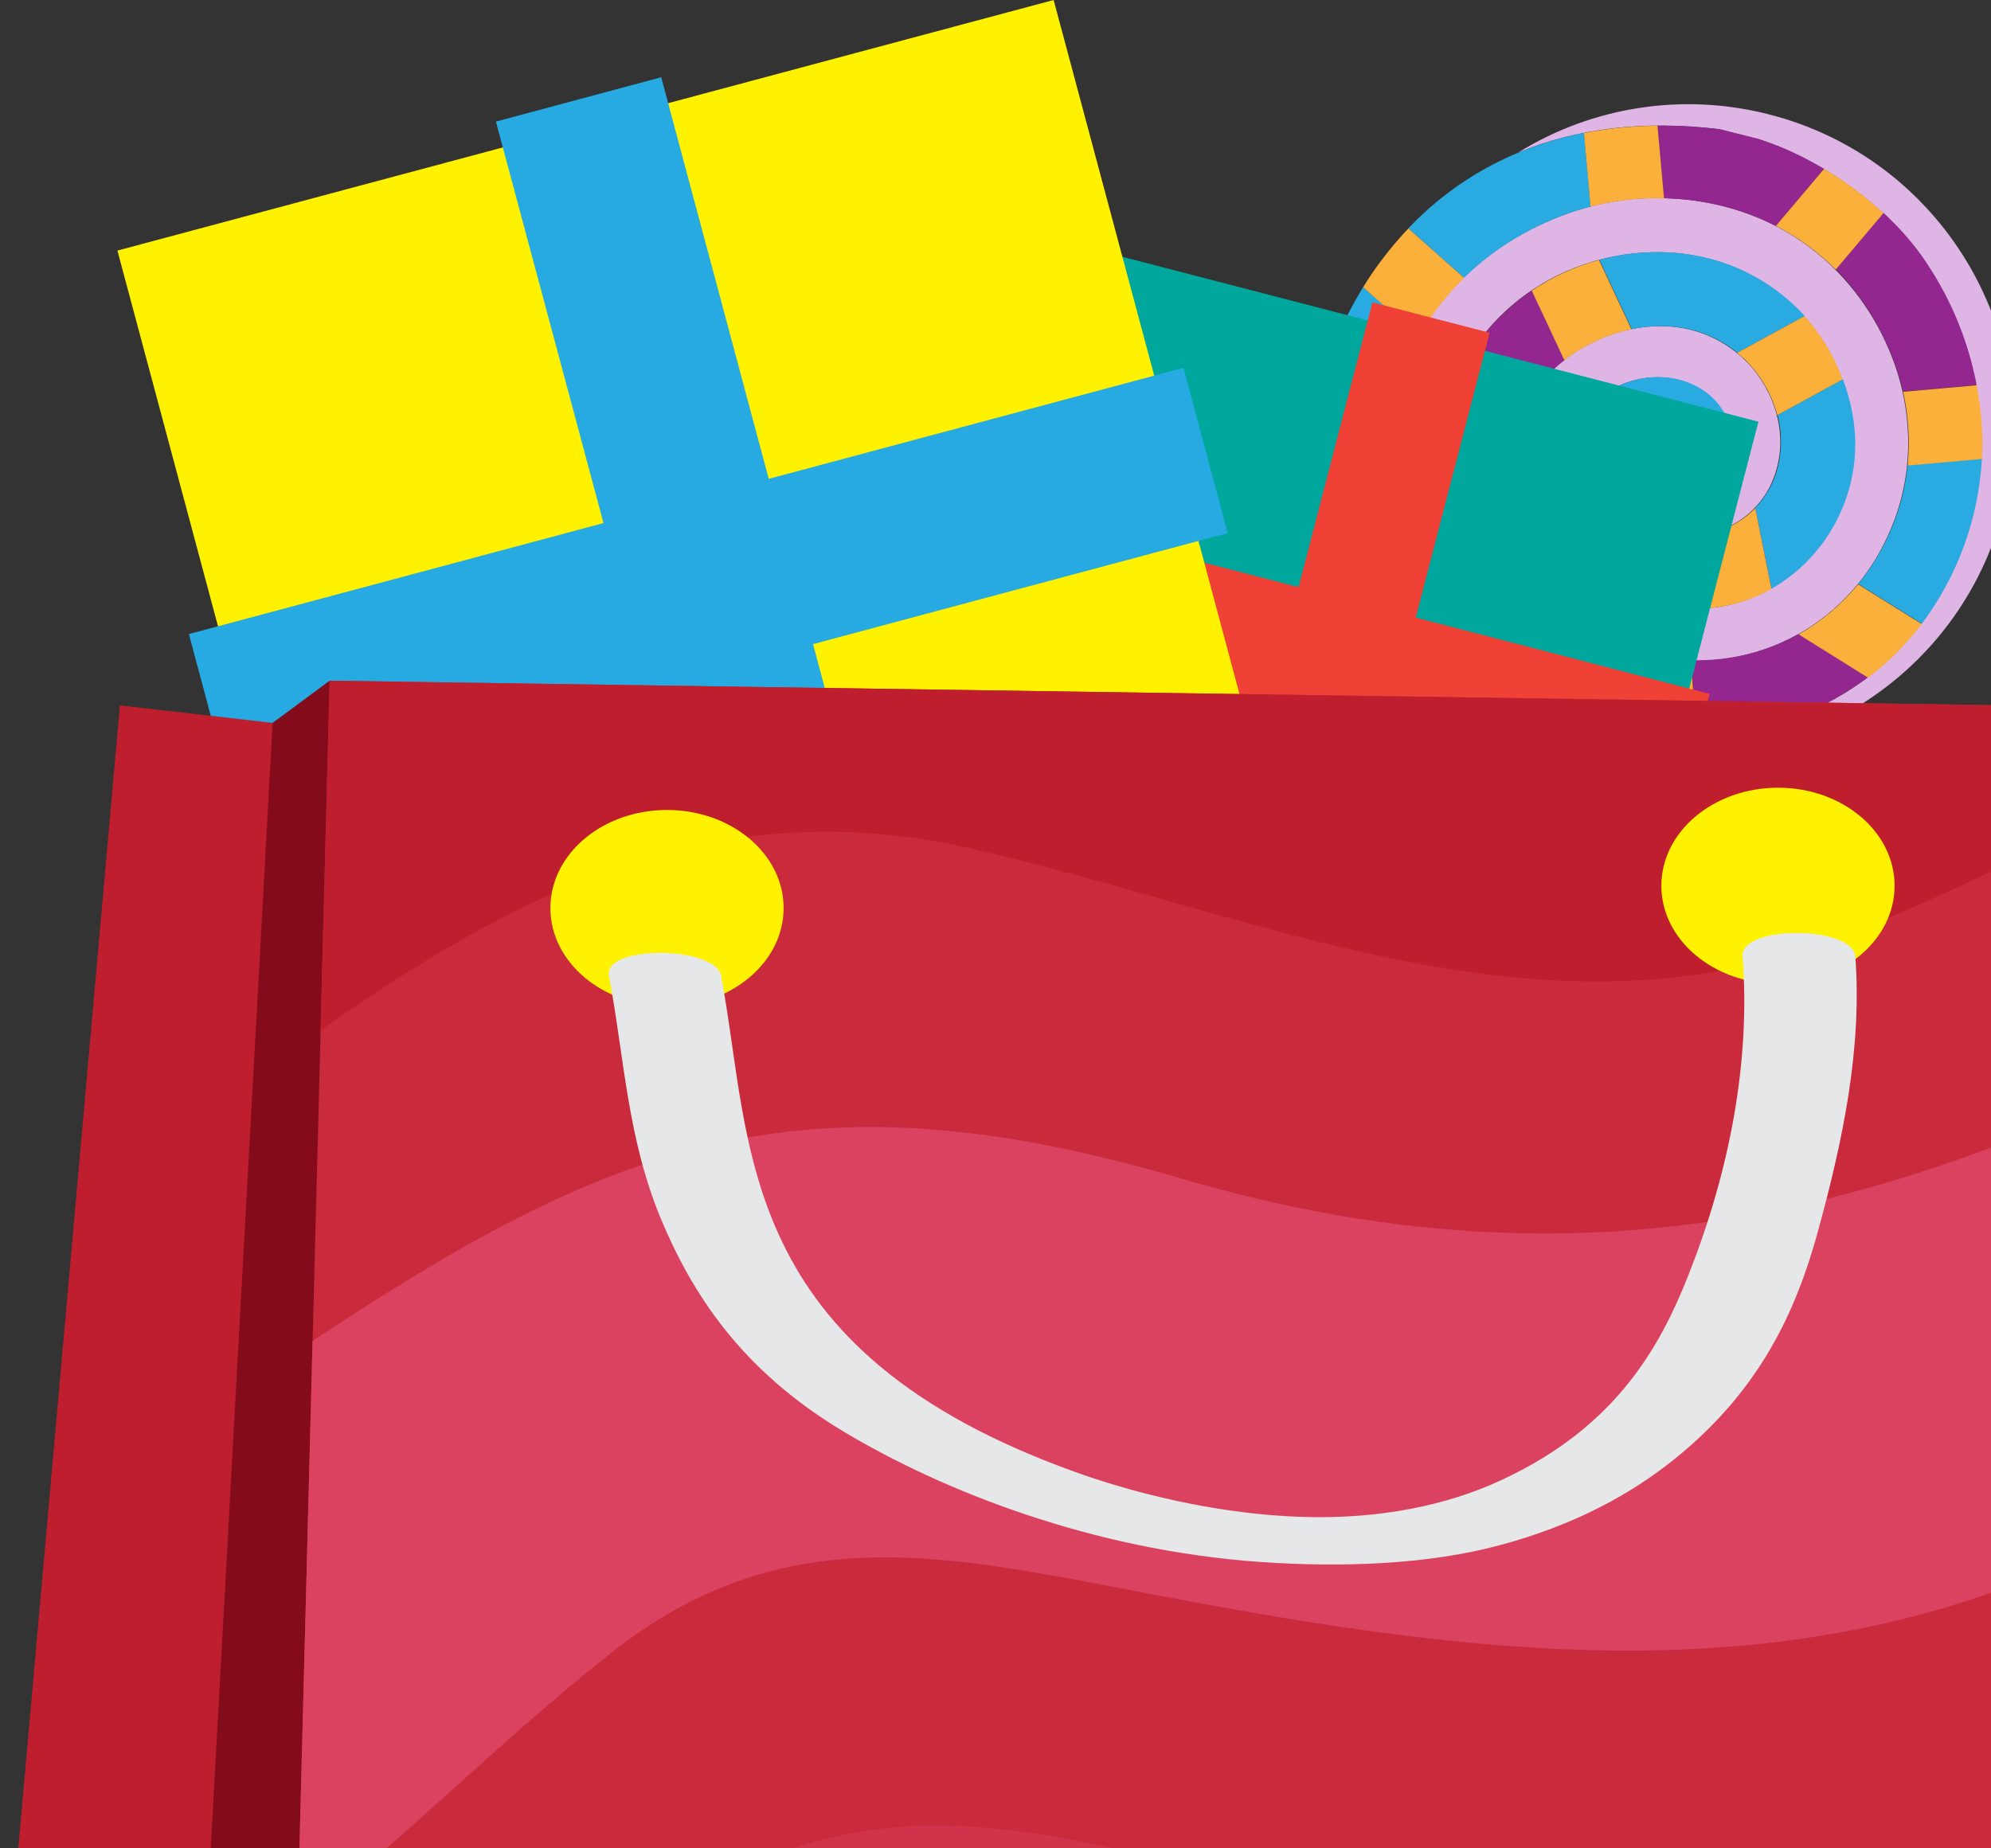 <svg width="70" height="65" viewBox="0 0 70 65" fill="none" xmlns="http://www.w3.org/2000/svg">
<rect x="0" y="0" width="70" height="65" fill="#333333" stroke="none"/>
<path d="M50.827 39.385C50.695 39.886 51.2 40.439 51.944 40.628C52.69 40.813 53.392 40.556 53.52 40.057L57.891 22.56C58.018 22.06 57.515 21.499 56.774 21.319C56.028 21.126 55.321 21.383 55.198 21.885L50.827 39.385Z" fill="#808285"/>
<path d="M51.969 39.508C51.939 39.628 51.932 39.752 51.95 39.873C51.968 39.995 52.01 40.112 52.073 40.218C52.136 40.324 52.219 40.416 52.318 40.489C52.416 40.563 52.529 40.616 52.648 40.646C52.889 40.705 53.143 40.666 53.355 40.538C53.567 40.41 53.719 40.203 53.78 39.963L58.156 22.468C58.205 22.233 58.161 21.987 58.033 21.783C57.905 21.579 57.703 21.432 57.469 21.373C57.236 21.314 56.989 21.348 56.779 21.468C56.57 21.587 56.415 21.783 56.346 22.014L51.969 39.508Z" fill="#9D9EA4"/>
<path d="M48.558 16.205C48.813 12.187 51.194 9.405 53.825 8.068C55.184 7.372 56.787 6.891 58.651 6.974C62.93 7.159 65.604 9.916 66.626 12.85C67.159 14.37 67.329 16.327 66.611 18.266C65.372 21.653 62.099 23.654 58.58 23.164C56.51 22.872 55.11 21.834 54.137 20.419C53.044 18.832 52.416 15.847 54.071 13.598C55.449 11.716 58.958 10.421 61.311 12.628C62.169 13.425 62.966 15.014 62.404 16.683C61.932 18.119 60.409 19.091 58.976 18.702C57.924 18.419 57.367 17.644 57.575 16.438C57.702 16.408 57.736 16.801 57.872 16.992C58.008 17.183 58.248 17.388 58.513 17.484C60.041 18.065 61.032 16.733 60.867 15.341C60.744 14.219 59.711 13.288 58.324 13.268C56.896 13.241 55.613 14.19 55.128 15.487C54.217 17.928 55.806 20.585 58.344 21.232C61.108 21.937 63.597 20.331 64.631 18.148C65.598 16.111 65.21 14.16 64.47 12.646C63.433 10.523 61.009 8.65 57.693 8.89C54.523 9.118 51.224 11.303 50.557 15.546C50.335 16.979 50.454 18.002 50.766 19.145C51.313 21.181 52.43 22.984 54.501 24.346C56.543 25.688 59.566 26.167 61.854 25.61C63.994 25.088 65.909 23.951 67.287 22.266C68.936 20.248 69.782 17.693 69.664 15.09C69.544 12.879 68.795 10.747 67.504 8.948C66.321 7.304 64.151 5.629 61.807 4.885L60.453 4.542C57.798 4.219 55.421 4.517 53.375 5.365C54.67 4.564 56.113 4.031 57.618 3.798C59.124 3.565 60.66 3.636 62.137 4.008C68.254 5.536 71.975 11.745 70.447 17.863C68.915 23.984 62.713 27.706 56.593 26.178C54.435 25.639 52.481 24.482 50.972 22.848C49.463 21.214 48.464 19.175 48.098 16.981C48.281 16.786 48.442 16.534 48.56 16.205" fill="#DEB5E5"/>
<path d="M64.652 18.145C64.141 19.219 63.315 20.111 62.283 20.701L61.712 17.862C62.029 17.526 62.283 17.126 62.429 16.681C62.652 16.006 62.675 15.282 62.495 14.594L64.793 13.337C65.315 14.731 65.476 16.404 64.652 18.145Z" fill="#29ABE2"/>
<path d="M61.875 25.599C61.143 25.767 60.394 25.842 59.644 25.824L59.451 23.217C60.814 23.255 62.105 22.928 63.238 22.293L65.675 23.815C64.543 24.662 63.249 25.269 61.873 25.599M67.524 8.94C68.506 10.312 69.179 11.88 69.496 13.538L66.906 13.767C66.529 12.145 65.711 10.657 64.543 9.47L66.222 7.486C66.726 7.956 67.171 8.451 67.524 8.94Z" fill="#93278F"/>
<path d="M58.366 21.227C55.829 20.578 54.24 17.924 55.151 15.48C55.636 14.183 56.915 13.236 58.343 13.261C59.735 13.283 60.769 14.214 60.891 15.337C61.051 16.73 60.06 18.06 58.536 17.477C58.281 17.376 58.057 17.206 57.891 16.987C57.76 16.797 57.726 16.397 57.599 16.433C57.387 17.64 57.948 18.415 59 18.697C59.08 18.721 59.16 18.738 59.24 18.749L59.764 21.391C59.293 21.399 58.823 21.343 58.366 21.227ZM67.568 21.933L65.332 20.537C65.89 19.853 66.33 19.081 66.633 18.252C66.858 17.643 67.004 17.007 67.067 16.361L69.68 16.131C69.562 18.23 68.828 20.249 67.568 21.933ZM54.517 24.346C53.335 23.566 52.456 22.637 51.825 21.606L54.16 20.422C54.821 21.376 55.679 22.167 56.811 22.658L57.009 25.446C56.127 25.208 55.287 24.837 54.517 24.346Z" fill="#29ABE2"/>
<path d="M50.782 19.139C50.474 17.997 50.352 16.974 50.578 15.543C50.965 13.084 52.238 11.31 53.861 10.213L55.007 12.662C54.66 12.93 54.351 13.243 54.087 13.593C53.087 14.95 52.922 16.573 53.186 17.997L50.804 19.204C50.796 19.186 50.791 19.163 50.782 19.136" fill="#93278F"/>
<path d="M57.715 8.886C60.196 8.71 62.171 9.711 63.45 11.112L61.083 12.404C59.96 11.499 58.615 11.317 57.371 11.573L56.23 9.136C56.725 9.003 57.219 8.921 57.715 8.885M55.693 4.672L55.923 7.262C55.174 7.46 54.476 7.736 53.839 8.067C52.968 8.511 52.17 9.085 51.471 9.769L49.514 8.029C51.161 6.304 53.24 5.156 55.693 4.672ZM48.576 16.203C47.878 18.085 45.944 17.537 45.93 17.259C45.864 14.79 46.658 12.158 47.925 10.095L49.872 11.826C49.106 13.165 48.662 14.663 48.576 16.203Z" fill="#29ABE2"/>
<path d="M60.466 4.548L61.825 4.888C62.626 5.142 63.405 5.508 64.13 5.94L62.438 7.944C61.265 7.351 59.977 7.021 58.664 6.978C58.612 6.973 58.556 6.973 58.504 6.973L58.273 4.421C59.006 4.414 59.739 4.456 60.466 4.548Z" fill="#93278F"/>
<path d="M47.927 10.101C48.021 9.943 48.12 9.788 48.224 9.636C48.621 9.056 49.051 8.523 49.516 8.033L51.474 9.773C50.851 10.384 50.313 11.076 49.875 11.831L47.927 10.101ZM58.274 4.42L58.505 6.972C57.633 6.949 56.763 7.048 55.92 7.267L55.689 4.677C56.51 4.517 57.374 4.427 58.274 4.42ZM66.219 7.496L64.541 9.481C63.923 8.863 63.214 8.344 62.438 7.943L64.131 5.939C64.901 6.399 65.607 6.929 66.219 7.496ZM69.683 15.095C69.702 15.449 69.702 15.794 69.683 16.142L67.07 16.373C67.154 15.505 67.1 14.629 66.91 13.777L69.499 13.548C69.593 14.062 69.655 14.576 69.683 15.095ZM67.305 22.271C66.825 22.853 66.277 23.377 65.673 23.83L63.236 22.308C64.035 21.854 64.744 21.258 65.329 20.549L67.565 21.945C67.48 22.056 67.396 22.167 67.307 22.271M57.007 25.453L56.809 22.665C57.341 22.902 57.936 23.076 58.6 23.166C58.888 23.208 59.172 23.232 59.449 23.237L59.642 25.843C58.751 25.821 57.866 25.69 57.007 25.453ZM50.805 19.214L53.187 18.008C53.365 18.944 53.719 19.797 54.158 20.433L51.824 21.617C51.371 20.871 51.029 20.064 50.805 19.22M56.217 9.14L57.358 11.578C56.5 11.759 55.694 12.133 55.001 12.67L53.854 10.222C54.578 9.735 55.376 9.371 56.217 9.142M64.482 12.649C64.591 12.869 64.696 13.102 64.785 13.343L62.487 14.6C62.288 13.849 61.887 13.166 61.328 12.626C61.245 12.552 61.16 12.48 61.073 12.409L63.441 11.117C63.869 11.591 64.223 12.11 64.482 12.649ZM59.764 21.401L59.24 18.758C60.15 18.909 61.071 18.534 61.712 17.869L62.282 20.708C61.513 21.144 60.648 21.382 59.764 21.401Z" fill="#FBB03B"/>
<path d="M38.484 8.778L61.823 14.83L55.727 38.342L32.387 32.29L38.484 8.778Z" fill="#00A79D"/>
<path d="M48.251 10.633L52.372 11.702L45.948 36.486L41.827 35.418L48.251 10.633Z" fill="#EF4136"/>
<path d="M34.255 22.084L35.326 17.966L60.108 24.402L59.038 28.521L34.255 22.084Z" fill="#EF4136"/>
<path d="M4.128 8.812L37.044 0L45.92 33.158L13.004 41.969L4.128 8.812Z" fill="#FFF200"/>
<path d="M32.608 37.679L26.803 39.236L17.435 4.276L23.247 2.717L32.608 37.679Z" fill="#27AAE1"/>
<path d="M8.197 28.112L6.641 22.298L41.607 12.935L43.164 18.747L8.197 28.112Z" fill="#27AAE1"/>
<path d="M9.588 25.423L4.216 24.806L0 72.226L7.06 71.401L17.438 44.892L9.588 25.423Z" fill="#BE1E2D"/>
<path d="M9.586 25.421L7.058 71.392L10.218 76.871L19.765 41.131L11.59 23.938L9.586 25.421Z" fill="#840C1A"/>
<path d="M70.408 24.804L11.592 23.938L10.22 76.871L74.137 73.07L70.408 24.804Z" fill="#C92B3D"/>
<path d="M34.071 29.824C44.536 32.198 54.449 37.124 65.16 32.795C67.079 32.018 68.961 31.153 70.828 30.264L70.407 24.803L11.589 23.938L11.269 36.233C18.019 31.501 25.05 27.775 34.071 29.824Z" fill="#BE1E2D"/>
<path d="M41.544 41.448C28.047 37.472 21.322 40.324 10.989 47.154L10.461 67.621C14.158 64.712 17.563 61.236 21.459 58.147C27.6 53.285 33.367 54.713 40.485 56.062C50.601 57.982 61.01 59.508 70.928 55.666C71.559 55.42 72.13 55.146 72.729 54.883L71.559 39.745C62.395 43.494 52.931 44.801 41.541 41.448" fill="#DB425F"/>
<path d="M48.458 67.12C43.496 66.317 37.502 64.058 32.512 64.204C25.037 64.416 21.491 69.009 16.406 73.494C15.13 74.621 13.814 75.701 12.46 76.732L74.129 73.07L73.469 64.492C65.361 67.324 57.122 68.524 48.455 67.12" fill="#D1334A"/>
<path d="M27.551 31.934C27.551 33.837 25.712 35.386 23.449 35.386C21.19 35.386 19.351 33.837 19.351 31.934C19.351 30.026 21.19 28.484 23.449 28.484C25.712 28.483 27.551 30.026 27.551 31.934ZM66.61 31.151C66.61 33.051 64.776 34.6 62.513 34.6C60.249 34.6 58.41 33.051 58.41 31.151C58.41 29.243 60.249 27.701 62.513 27.701C64.776 27.7 66.61 29.243 66.61 31.151Z" fill="#FFF200"/>
<path d="M25.354 34.332C26.471 40.2 25.735 47.5 37.96 51.821C40.007 52.542 42.615 53.169 45.224 53.319C48.058 53.49 50.481 53.032 52.378 52.231C56.746 50.358 58.348 47.405 59.368 44.826C60.806 41.182 61.547 37.366 61.268 33.619C61.197 32.53 65.15 32.544 65.23 33.639C65.47 36.884 64.792 40.106 63.918 43.291C63.159 46.075 61.899 48.88 58.864 51.318C57.378 52.511 55.411 53.625 52.705 54.346C50.237 55.006 47.276 55.133 44.319 54.93C38.386 54.515 33.147 52.422 29.719 50.38C26.017 48.178 24.315 45.438 23.24 42.871C22.051 40.029 21.947 37.151 21.409 34.315C21.202 33.23 25.158 33.244 25.361 34.331" fill="#E6E7E8"/>
</svg>
